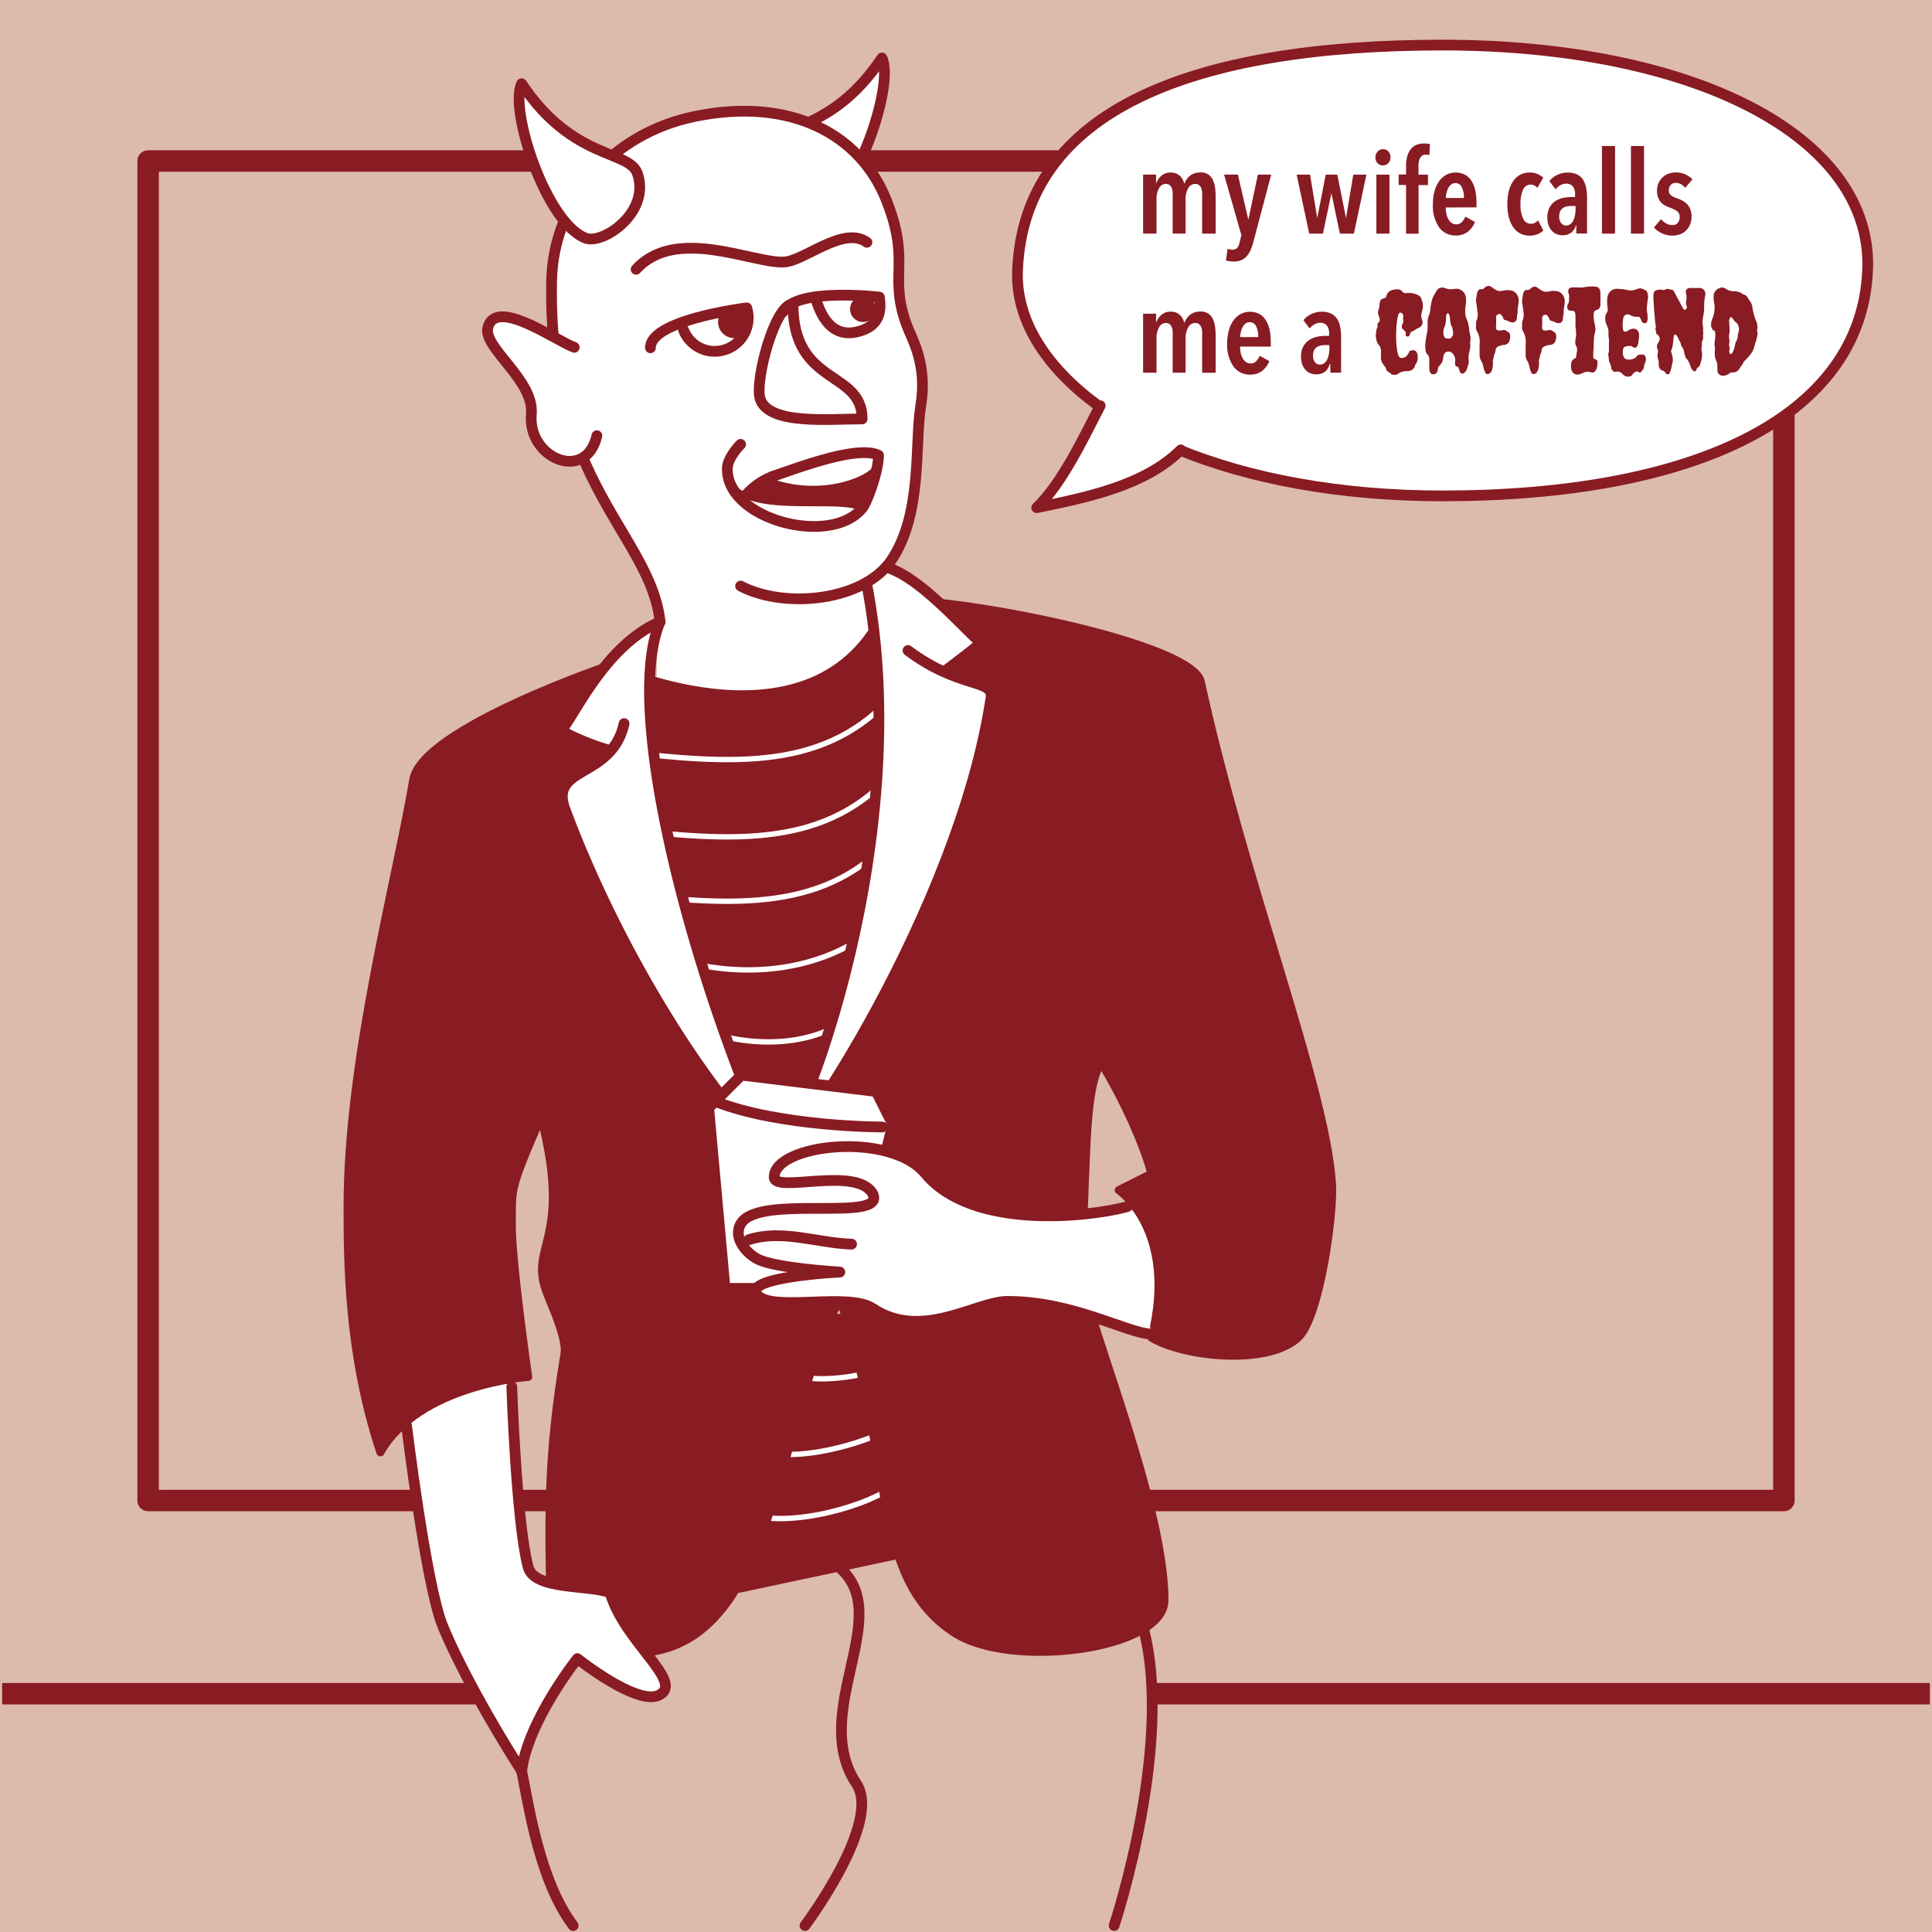<svg id="Layer_1" data-name="Layer 1" xmlns="http://www.w3.org/2000/svg" viewBox="0 0 360 360"><defs><style>.cls-1{fill:#f9f0de;}.cls-12,.cls-2,.cls-6,.cls-9{fill:#891b23;}.cls-2{opacity:0.25;}.cls-11,.cls-3,.cls-5,.cls-7,.cls-8{fill:none;}.cls-10,.cls-11,.cls-12,.cls-13,.cls-3,.cls-5,.cls-8,.cls-9{stroke:#891b23;}.cls-3{stroke-linecap:square;}.cls-10,.cls-11,.cls-12,.cls-3,.cls-5,.cls-7,.cls-8,.cls-9{stroke-linejoin:round;}.cls-3,.cls-5{stroke-width:4px;}.cls-10,.cls-13,.cls-4{fill:#fff;}.cls-10,.cls-11,.cls-12,.cls-5,.cls-7,.cls-8,.cls-9{stroke-linecap:round;}.cls-7{stroke:#fff;}.cls-10,.cls-13,.cls-8{stroke-width:2px;}.cls-9{stroke-width:1.5px;}.cls-11{stroke-width:3px;}.cls-13{stroke-miterlimit:10;}</style></defs><title>caffiend</title><rect class="cls-1" width="360" height="360"/><rect class="cls-2" width="360" height="360"/><line class="cls-3" x1="217.1" y1="315.6" x2="357.6" y2="315.6"/><rect class="cls-4" x="208.8" y="225.6" width="16.8" height="21.6"/><rect class="cls-4" x="76.8" y="254.4" width="19.2" height="12"/><rect class="cls-4" x="122.4" y="105.6" width="40.8" height="45.6"/><rect class="cls-5" x="27.6" y="30" width="304.8" height="249.6"/><polygon class="cls-6" points="171.6 286.8 138 294 140.4 243.6 171.6 246 171.6 286.8"/><path class="cls-7" d="M148.2,256.15c4.2,1.85,14.79,0,16.84-1.7"/><path class="cls-7" d="M143.4,270.55c6.6,1.85,19.59-2.39,21.64-4.1"/><path class="cls-7" d="M141,282.55c9,1.85,23.4-3,26.44-6.5"/><path class="cls-8" d="M212.4,301.2c7.2,21.6-4.8,57.6-4.8,57.6"/><path class="cls-9" d="M113.71,123.91S78.62,135.78,77,145.31c-3.06,18.34-12.23,52-12.23,79.47,0,9.93,0,27.51,6.11,45.85C78,258,98.42,256.56,98.42,256.56s-3.15-21.67-3.06-28.72c.08-6.3-.57-5.84,5.46-19.65,6,23.41-2.61,23.79,1.18,33,1,2.55,3.65,8.38,3.19,11.1-3.06,18.34-3.19,29.7-2.4,52,42.41,18.54,40-36.66,53.71-62.22,10.3,30.36,5.5,52,21.4,62.22,10.59,6.83,39.08,3.09,39.08-6.11,0-19.35-16.58-56.95-15.79-63.21,1.61-12.86.32-31.41,4-36.94,7.2,12,9.38,20.67,9.38,20.67l-6.11,3.06s11.14,7.47,6.11,27.51c6.5,3.79,22.26,5.17,27.51-.23,3.88-4,6.51-23,6.11-28.6-1.34-18.63-16.08-55.2-24.45-93.44-1.52-6.94-42.55-15.37-58.08-15.28C153.44,142.26,113.71,123.91,113.71,123.91Z"/><path class="cls-7" d="M118.8,140.4c21.6,2.4,38.4,2.4,50.4-14.4"/><path class="cls-7" d="M118.8,154.8c21.6,2.4,38.4,2.4,50.4-14.4"/><path class="cls-7" d="M118.8,166.8c21.6,2.4,38.4,2.4,50.4-14.4"/><path class="cls-7" d="M126,178.8c16.8,4.8,31.2,0,38.4-7.2"/><path class="cls-7" d="M128.4,190.8c9.6,4.8,24,4.8,31.2-2.4"/><path class="cls-10" d="M176.4,124.8s4.8-3.6,6.39-5c-4-3.38-16-17.78-21.83-13.59,10.64,48.61-12,105.88-16.69,109.42,3.13.81,34.53-46.42,40.39-85.59.54-3.59-5.87-1.63-15.47-8.83"/><path class="cls-10" d="M116.29,134.83c-2.29,10.37-14.06,7.77-11,16,8.43,22.69,23.72,49.54,39,64.82C129,182,115.92,132.4,123,115.86c-10.1,4.32-15.76,17.07-18.43,20.29a44.59,44.59,0,0,0,9.17,3.71"/><circle class="cls-6" cx="192" cy="235.2" r="4.8"/><polygon class="cls-6" points="189.6 235.2 188.4 226.98 195.6 227.64 194.4 235.2 195 243.13 187.2 242.4 189.6 235.2"/><line class="cls-11" x1="137.58" y1="295.3" x2="167.15" y2="289.01"/><line class="cls-3" x1="2.4" y1="315.6" x2="87.47" y2="315.6"/><path class="cls-10" d="M75.77,265.76s3.62,29.63,6.71,37.19C85.37,310,91.18,320.6,97.2,330c1.18-9.4,10.39-20.94,10.39-20.94s11.21,8.94,15.28,6.77c4.66-2.48-6.48-9.83-9.17-19-3.47-1.6-14.11-.43-15.28-4.8-2.2-8.15-3.06-33.62-3.06-33.62"/><path class="cls-8" d="M97.2,330c1.36,6.61,3.33,20.44,9.6,28.8"/><path class="cls-8" d="M156.5,292.16c10.3,9-5.83,26.85,3.1,40.24,4.8,7.2-9.6,26.4-9.6,26.4"/><polygon class="cls-10" points="132.05 206.44 135.1 240.07 158.9 240.07 166.33 209.5 163.27 203.39 138.16 200.33 132.05 206.44"/><path class="cls-10" d="M210,224.86c-7.21,1.94-28.81,4.34-37.57-6.18-6.62-8-28.17-5.46-28.17.66,0,3.06,15.33-2.13,18.34,3.06,2.76,5.51-20.79.05-24.45,5.46-1.77,2.61.9,5.68,3.06,6.77,3.41,1.72,15.28,2.4,15.28,2.4s-18.74.91-15.28,4.37c3.06,3.06,16.9-.6,21.4,2.4,9.17,6.11,19.29-1.31,25.11-1.31,12.23,0,22.28,5.93,26.85,6.11"/><path class="cls-8" d="M139.53,231c6.23-2,12.87.64,19.15.83"/><path class="cls-10" d="M164.4,210s-19.2,0-31.2-4.8"/><path class="cls-10" d="M142.73,27.6c1.52-4.55,12-2.4,21.6-16.8,2.4,4.8-4.65,26.2-12,28.8C149.13,40.73,140.33,34.8,142.73,27.6Z"/><path class="cls-10" d="M138,109.2c8.19,4.3,22.9,2.83,28.08-4.8,5.87-8.65,4.32-21.67,5.49-28.79,1.24-7.51-1.48-12.17-2.37-14.41-3.9-9.84.72-12-4.08-24S147.6,18,129.54,21.68c-15.61,3.19-26.44,15.74-26.75,30.61C102,90,121.2,99.6,123,115.86"/><path class="cls-10" d="M118.8,32.4c-1.52-4.55-12-2.4-21.6-16.8-2.4,4.8,4.65,26.2,12,28.8C112.4,45.53,121.2,39.6,118.8,32.4Z"/><path class="cls-8" d="M138,82.8s-2.4,2.4-2.47,4.43c-.31,9.66,19.6,14.77,25.27,7.28.75-1,2.9-6.63,2.9-9.68-4.1-2-16.1,2.77-19.64,3.9a13.09,13.09,0,0,0-5.47,4"/><path class="cls-8" d="M142.39,89.76c10,4,19.11.24,20.81-1.87"/><path class="cls-8" d="M147.76,56.67c-3.42,0-7.19,14.44-6.11,17.68,1.62,4.86,12.88,3.71,19,3.71C160.64,68.89,147.76,72,147.76,56.67Z"/><path class="cls-10" d="M107,64.72C103.41,63.37,92.41,55.4,90.91,61c-1,3.76,8.69,9.81,8.1,16.19-.75,8.19,10.18,12.82,12.21,4"/><path class="cls-8" d="M127.36,61.47a6.24,6.24,0,0,0,11.78-4.1S121.2,59.56,121.2,64.8"/><path class="cls-8" d="M152,55.68c.82,2.61,2.82,7.92,8.61,5.89,2.58-.9,3.81-2.77,3.24-6.21,0,0-15.51-1.84-17.91,2.72"/><path class="cls-8" d="M118.53,50.18c7.47-8.18,21.87-1,27.61-1.36,3.87-.26,11.06-6.82,15.4-3.67"/><circle class="cls-6" cx="136.8" cy="60" r="3"/><circle class="cls-6" cx="160.8" cy="57.6" r="2.4"/><path class="cls-12" d="M135.53,87.23c-.14,9.67,18.88,5.17,24.55,7.28,1.17.44,1.22-1.83,1.22-4.88-4.1.37-4.1,5.17-17.24,1.5-3.2-.89-3.66,1.27-5.47,1.56"/><path class="cls-13" d="M219.62,83.79c13.17,5.4,30,8.61,49.18,8.61,46.39,0,78-14.4,79.2-42,1.1-25.2-32.81-42-79.2-42s-78,12-79.2,42c-.37,9.36,5.35,18,14.78,25"/><path class="cls-6" d="M216.39,32.77a2.5,2.5,0,0,1,1.75-.62,2.7,2.7,0,0,1,1,.17,2.23,2.23,0,0,1,.73.46,2.67,2.67,0,0,1,.51.68,3.77,3.77,0,0,1,.31.8h0a3.27,3.27,0,0,1,.38-.77,3.17,3.17,0,0,1,.6-.68,2.87,2.87,0,0,1,.83-.49,3,3,0,0,1,1.08-.18A2.34,2.34,0,0,1,226,33.54a4.69,4.69,0,0,1,.41,1.44,12.45,12.45,0,0,1,.11,1.65v6.91H224V36.63a8,8,0,0,0,0-.83,2.76,2.76,0,0,0-.18-.77,1.28,1.28,0,0,0-.41-.55,1.13,1.13,0,0,0-.7-.21,1.47,1.47,0,0,0-1.31.82,4,4,0,0,0-.49,2.07v6.37h-2.4V36.63a8,8,0,0,0,0-.83,2.8,2.8,0,0,0-.18-.77,1.32,1.32,0,0,0-.4-.55,1.07,1.07,0,0,0-.69-.21,1.41,1.41,0,0,0-1.28.82,4.14,4.14,0,0,0-.46,2.05v6.39H213v-11h2.42v1.75h0A3.05,3.05,0,0,1,216.39,32.77Z"/><path class="cls-6" d="M233.55,45.07a10.45,10.45,0,0,1-.51,1.5,4.23,4.23,0,0,1-.72,1.16,3,3,0,0,1-1,.74,3.51,3.51,0,0,1-1.39.26,6.33,6.33,0,0,1-.83-.05,3.81,3.81,0,0,1-.66-.14l.3-2.18a3.11,3.11,0,0,0,.42.12,2.3,2.3,0,0,0,.49.05,1.1,1.1,0,0,0,.89-.36,2.36,2.36,0,0,0,.45-1l.32-1.36-3.22-11.28h2.57l1.92,8.29h.06l1.75-8.29h2.48Z"/><path class="cls-6" d="M252.28,43.54h-2.61L248.09,36h0l-1.58,7.54h-2.55l-2.35-11h2.5l1.34,8.1h0l1.58-8.1h2.16l1.62,8.1h0l1.36-8.1h2.44Z"/><path class="cls-6" d="M259.1,29.33a1.51,1.51,0,0,1-.41,1.08,1.42,1.42,0,0,1-2,0,1.53,1.53,0,0,1-.4-1.08,1.58,1.58,0,0,1,.4-1.08,1.39,1.39,0,0,1,2.05,0A1.58,1.58,0,0,1,259.1,29.33Zm-2.63,14.21v-11h2.44v11Z"/><path class="cls-6" d="M266.34,28.92a1.79,1.79,0,0,0-.65-.11A1.13,1.13,0,0,0,265,29a1.29,1.29,0,0,0-.41.49,2.43,2.43,0,0,0-.22.69,4.88,4.88,0,0,0-.06.8v1.56h1.77v1.94h-1.75v9.07H262V34.47h-1.38V32.52H262v-1.6a7,7,0,0,1,.18-1.63,3.78,3.78,0,0,1,.58-1.33,2.79,2.79,0,0,1,1-.89,3.44,3.44,0,0,1,1.55-.32,4.56,4.56,0,0,1,.58,0,2.74,2.74,0,0,1,.56.13Z"/><path class="cls-6" d="M269.39,38.66a5.55,5.55,0,0,0,.13,1.22,3.47,3.47,0,0,0,.38,1,2.1,2.1,0,0,0,.61.67,1.42,1.42,0,0,0,.83.25,1.39,1.39,0,0,0,1.07-.43,3.42,3.42,0,0,0,.64-1l1.79,1a4.38,4.38,0,0,1-1.35,1.83,3.53,3.53,0,0,1-2.24.68,3.71,3.71,0,0,1-3.09-1.51A7,7,0,0,1,267,38.05a9,9,0,0,1,.3-2.41,5.8,5.8,0,0,1,.86-1.87,4,4,0,0,1,1.33-1.2,3.84,3.84,0,0,1,3.52,0,3.44,3.44,0,0,1,1.21,1.18,5.45,5.45,0,0,1,.68,1.76,10.62,10.62,0,0,1,.22,2.2v.93Zm3.39-1.77a4.42,4.42,0,0,0-.39-2,1.28,1.28,0,0,0-1.21-.77,1.22,1.22,0,0,0-.81.28,2.09,2.09,0,0,0-.54.7,4.11,4.11,0,0,0-.31.91,4.06,4.06,0,0,0-.11.88Z"/><path class="cls-6" d="M286.49,43.64a3.79,3.79,0,0,1-1.47.27,3.65,3.65,0,0,1-1.8-.43,3.7,3.7,0,0,1-1.3-1.22,5.84,5.84,0,0,1-.79-1.87,10.12,10.12,0,0,1-.26-2.38,9.71,9.71,0,0,1,.27-2.38,5.72,5.72,0,0,1,.81-1.86,3.76,3.76,0,0,1,1.3-1.2,3.66,3.66,0,0,1,1.79-.42,3.53,3.53,0,0,1,1.52.3,3.6,3.6,0,0,1,1,.67L286.47,35a2.16,2.16,0,0,0-.55-.43,1.57,1.57,0,0,0-.77-.17,1.48,1.48,0,0,0-1.37,1,6.37,6.37,0,0,0-.46,2.65,6.17,6.17,0,0,0,.47,2.64,1.54,1.54,0,0,0,1.45,1,1.63,1.63,0,0,0,.78-.17,1.77,1.77,0,0,0,.56-.48l1,1.9A3.19,3.19,0,0,1,286.49,43.64Z"/><path class="cls-6" d="M293.67,41.9a2.6,2.6,0,0,1-.86,1.42,2.56,2.56,0,0,1-1.66.51,3,3,0,0,1-1-.17,2.35,2.35,0,0,1-.9-.57,3.09,3.09,0,0,1-.66-1,4.1,4.1,0,0,1-.26-1.54,3.86,3.86,0,0,1,.42-1.91,3.35,3.35,0,0,1,1.08-1.18,4.12,4.12,0,0,1,1.47-.59,8.09,8.09,0,0,1,1.59-.16h.6V36.3a2.33,2.33,0,0,0-.44-1.59,1.52,1.52,0,0,0-1.18-.49,2.23,2.23,0,0,0-1.13.29,3,3,0,0,0-.87.77l-1.17-1.53a4.1,4.1,0,0,1,1.53-1.18,4.42,4.42,0,0,1,1.84-.42,4.08,4.08,0,0,1,1.72.32,2.78,2.78,0,0,1,1.13.94,4,4,0,0,1,.62,1.52,10.34,10.34,0,0,1,.18,2.05v6.54h-2V41.9Zm-.09-3.52h-.71a5,5,0,0,0-.87.08,2,2,0,0,0-.75.29,1.56,1.56,0,0,0-.52.59,2.09,2.09,0,0,0-.19,1,1.83,1.83,0,0,0,.38,1.27,1.16,1.16,0,0,0,.88.41,1.29,1.29,0,0,0,.84-.28,2,2,0,0,0,.55-.71,3.84,3.84,0,0,0,.3-1,5.71,5.71,0,0,0,.1-1Z"/><path class="cls-6" d="M298.5,43.54V27.21h2.44V43.54Z"/><path class="cls-6" d="M303.9,43.54V27.21h2.44V43.54Z"/><path class="cls-6" d="M314,35a2.44,2.44,0,0,0-.76-.67,2.05,2.05,0,0,0-1-.26,1.22,1.22,0,0,0-.91.38,1.38,1.38,0,0,0-.37,1,1.1,1.1,0,0,0,.39.94,4.88,4.88,0,0,0,1.23.59,7.33,7.33,0,0,1,.94.42,3.44,3.44,0,0,1,.84.64,3,3,0,0,1,.6.94,3.42,3.42,0,0,1,.23,1.31,4,4,0,0,1-.29,1.59,3.25,3.25,0,0,1-.79,1.13,3.17,3.17,0,0,1-1.13.67,4.12,4.12,0,0,1-1.33.22,4.65,4.65,0,0,1-3.46-1.51l1.32-1.56a3.91,3.91,0,0,0,.91.78,2.24,2.24,0,0,0,1.21.32,1.18,1.18,0,0,0,1-.41,1.62,1.62,0,0,0,.35-1.08,1.26,1.26,0,0,0-.51-1.12,6.08,6.08,0,0,0-1.35-.65,6.12,6.12,0,0,1-.84-.37,2.86,2.86,0,0,1-.76-.58,2.72,2.72,0,0,1-.55-.9,3.54,3.54,0,0,1-.21-1.29,3.34,3.34,0,0,1,.29-1.43,3.42,3.42,0,0,1,.77-1.07,3.2,3.2,0,0,1,1.1-.67,3.78,3.78,0,0,1,1.3-.23,4.36,4.36,0,0,1,1.79.36,4.5,4.5,0,0,1,1.36.92Z"/><path class="cls-6" d="M216.39,58.69a2.5,2.5,0,0,1,1.75-.62,2.7,2.7,0,0,1,1,.17,2.23,2.23,0,0,1,.73.46,2.67,2.67,0,0,1,.51.68,3.77,3.77,0,0,1,.31.8h0a3.27,3.27,0,0,1,.38-.77,3.17,3.17,0,0,1,.6-.68,2.87,2.87,0,0,1,.83-.49,3,3,0,0,1,1.08-.18A2.34,2.34,0,0,1,226,59.46a4.69,4.69,0,0,1,.41,1.44,12.45,12.45,0,0,1,.11,1.65v6.91H224V62.55a8,8,0,0,0,0-.83,2.76,2.76,0,0,0-.18-.77,1.28,1.28,0,0,0-.41-.55,1.13,1.13,0,0,0-.7-.21,1.47,1.47,0,0,0-1.31.82,4,4,0,0,0-.49,2.07v6.37h-2.4V62.55a8,8,0,0,0,0-.83,2.8,2.8,0,0,0-.18-.77,1.32,1.32,0,0,0-.4-.55,1.07,1.07,0,0,0-.69-.21,1.41,1.41,0,0,0-1.28.82,4.14,4.14,0,0,0-.46,2.05v6.39H213v-11h2.42v1.75h0A3.05,3.05,0,0,1,216.39,58.69Z"/><path class="cls-6" d="M231.07,64.58a5.55,5.55,0,0,0,.13,1.22,3.47,3.47,0,0,0,.38,1,2.1,2.1,0,0,0,.61.67,1.42,1.42,0,0,0,.83.25,1.39,1.39,0,0,0,1.07-.43,3.42,3.42,0,0,0,.64-1l1.79,1a4.38,4.38,0,0,1-1.35,1.83,3.53,3.53,0,0,1-2.24.68,3.71,3.71,0,0,1-3.09-1.51A7,7,0,0,1,228.67,64a9,9,0,0,1,.3-2.41,5.8,5.8,0,0,1,.86-1.87,4,4,0,0,1,1.33-1.2,3.84,3.84,0,0,1,3.52,0,3.44,3.44,0,0,1,1.21,1.18,5.45,5.45,0,0,1,.68,1.76,10.62,10.62,0,0,1,.22,2.2v.93Zm3.39-1.77a4.42,4.42,0,0,0-.39-2,1.28,1.28,0,0,0-1.21-.77,1.22,1.22,0,0,0-.81.28,2.09,2.09,0,0,0-.54.7,4.11,4.11,0,0,0-.31.91,4.06,4.06,0,0,0-.11.88Z"/><path class="cls-6" d="M247.77,67.82a2.6,2.6,0,0,1-.86,1.42,2.56,2.56,0,0,1-1.66.51,3,3,0,0,1-1-.17,2.35,2.35,0,0,1-.9-.57,3.09,3.09,0,0,1-.66-1,4.1,4.1,0,0,1-.26-1.54,3.86,3.86,0,0,1,.42-1.91A3.35,3.35,0,0,1,244,63.33a4.12,4.12,0,0,1,1.47-.59,8.09,8.09,0,0,1,1.59-.16h.6v-.35a2.33,2.33,0,0,0-.44-1.59,1.52,1.52,0,0,0-1.18-.49,2.23,2.23,0,0,0-1.13.29,3,3,0,0,0-.87.77l-1.17-1.53a4.1,4.1,0,0,1,1.53-1.18,4.42,4.42,0,0,1,1.84-.42,4.08,4.08,0,0,1,1.72.32,2.78,2.78,0,0,1,1.13.94,4,4,0,0,1,.62,1.52,10.34,10.34,0,0,1,.18,2.05v6.54h-2V67.82Zm-.09-3.52H247a5,5,0,0,0-.87.08,2,2,0,0,0-.75.29,1.56,1.56,0,0,0-.52.59,2.09,2.09,0,0,0-.19,1,1.83,1.83,0,0,0,.38,1.27,1.16,1.16,0,0,0,.88.41,1.29,1.29,0,0,0,.84-.28,2,2,0,0,0,.55-.71,3.84,3.84,0,0,0,.3-1,5.71,5.71,0,0,0,.1-1Z"/><path class="cls-6" d="M265.11,56.77a1.9,1.9,0,0,1,0,.51,3.75,3.75,0,0,1-.16.8,2.32,2.32,0,0,0-.1.93,2.23,2.23,0,0,0,.12.55,1.27,1.27,0,0,1,.09.33,1.08,1.08,0,0,1-.62,1.16,4.84,4.84,0,0,0-.83.45,2.86,2.86,0,0,1-.73.37l-.16.46a.64.64,0,0,1-.24.33.4.4,0,0,1-.38,0c-.14,0-.2-.2-.17-.44a.57.57,0,0,0-.12-.51l-.25-.22-.18-.17a.51.51,0,0,1-.13-.21.88.88,0,0,1,.05-.67,1.26,1.26,0,0,0,.17-.44,1.67,1.67,0,0,0,0-.32,2.23,2.23,0,0,1,0-.72.56.56,0,0,0-.15-.51.54.54,0,0,0-.44-.19c-.16,0-.29.23-.4.65a10.55,10.55,0,0,0-.24,1.57q-.08.94-.09,2a17.13,17.13,0,0,0,.09,2q.21,2.17.76,2.21a1.31,1.31,0,0,0,.84-.16,1.68,1.68,0,0,0,.46-.45,3,3,0,0,0,.26-.47.43.43,0,0,1,.22-.26q.89-.3,1.24.36a1.67,1.67,0,0,1,.15.78,2.8,2.8,0,0,1-.07.75,1.82,1.82,0,0,1-.17.4l-.18.29a.93.93,0,0,0-.13.33.81.81,0,0,1-.19.37,1.49,1.49,0,0,1-.36.3,1.68,1.68,0,0,1-.74.23,2.9,2.9,0,0,0-1.73.42,1,1,0,0,1-.72.27,1.09,1.09,0,0,1-.72-.21,2.61,2.61,0,0,0-.51-.38.71.71,0,0,1-.37-.47.94.94,0,0,0-.2-.45,4,4,0,0,1-.32-.42,2.13,2.13,0,0,1-.44-1.35q0-.49,0-.8a3.65,3.65,0,0,0,0-.55,1.49,1.49,0,0,0-.38-.92,2,2,0,0,1-.44-.82l-.12-.65a1.92,1.92,0,0,1,0-.6l.08-.61a1.75,1.75,0,0,1,.16-.55.78.78,0,0,0,.08-.46.65.65,0,0,1,0-.38A3.28,3.28,0,0,0,257,60a1.16,1.16,0,0,0,0-.92,2,2,0,0,1-.22-.73,1.59,1.59,0,0,1,.05-.5c0-.15.09-.29.14-.42a1.51,1.51,0,0,0,.07-.52,2.81,2.81,0,0,1,.12-.74.74.74,0,0,1,.59-.54q.47-.12.54-.33c0-.14.09-.29.15-.44a1.15,1.15,0,0,1,.4-.52,1.94,1.94,0,0,1,1-.38,2.39,2.39,0,0,1,.93,0,1.12,1.12,0,0,1,.52.35.79.79,0,0,0,.44.3,1.34,1.34,0,0,0,.44,0,3.48,3.48,0,0,1,2.19.46,1,1,0,0,1,.51.65,5.21,5.21,0,0,0,.21.63A2.4,2.4,0,0,1,265.11,56.77Z"/><path class="cls-6" d="M267.31,69.71a.75.75,0,0,1-.47,0,.6.6,0,0,1-.37-.36,2.15,2.15,0,0,1-.14-.61,5.1,5.1,0,0,1,0-.75c0-.27,0-.53,0-.78q0-.84-.27-1.08-.57-.42-.46-2.15a15.78,15.78,0,0,1,.23-1.58,7.42,7.42,0,0,0,.2-1.65,7.16,7.16,0,0,1,0-1.05,4.48,4.48,0,0,1,.13-.63c0-.17.11-.34.18-.53a4.44,4.44,0,0,0,.19-.91,9.77,9.77,0,0,1,.38-2,10.67,10.67,0,0,1,.56-1.09,3.37,3.37,0,0,1,.54-.75,1.5,1.5,0,0,1,1.39-.06,2.66,2.66,0,0,0,1.25.15,5.46,5.46,0,0,1,.89-.07,1.5,1.5,0,0,1,.69.23,1.82,1.82,0,0,1,.59.53,1.94,1.94,0,0,1,.29.66,4.31,4.31,0,0,1,0,1.55,8.44,8.44,0,0,0-.09,1.52,3.19,3.19,0,0,0,.25,1.1,5.52,5.52,0,0,1,.29.82q.07.31.13.61t.08.65a6.79,6.79,0,0,0,.13.79,4.36,4.36,0,0,1,.11.71,2.55,2.55,0,0,1-.06.74,1.15,1.15,0,0,0,0,.42,1.85,1.85,0,0,1,0,.62q-.05.34-.12.65a4.71,4.71,0,0,0-.19,1.37,3,3,0,0,1,0,1q-.08.31-.16.5c0,.13-.11.3-.17.53a1.32,1.32,0,0,1-.39.61.52.52,0,0,1-.56.17.55.55,0,0,1-.34-.31,3.82,3.82,0,0,1-.13-.41,2.56,2.56,0,0,0-.13-.38.31.31,0,0,0-.26-.19.37.37,0,0,1-.36-.39,3.36,3.36,0,0,1,0-.61,1.57,1.57,0,0,0,0-.54,1.87,1.87,0,0,0-.21-.53,1.26,1.26,0,0,0-.89-.72.92.92,0,0,0-1.05.74,2.91,2.91,0,0,0-.09.56,1.75,1.75,0,0,1-.17.62,2.42,2.42,0,0,1-.29.46l-.3.35a.79.79,0,0,0-.18.39Q267.86,69.59,267.31,69.71Zm1.88-8.84a2.37,2.37,0,0,0-.11,1.81.67.67,0,0,0,.55.4q.61.06.73-.1t.27-.34a.69.69,0,0,0,.12-.55q0-.37-.06-.65a1.76,1.76,0,0,0-.2-.64,2.56,2.56,0,0,1-.24-.77,7.83,7.83,0,0,1-.08-.79q-.08-.84-.38-.84a.25.25,0,0,0-.26.22,3.43,3.43,0,0,0-.07.58A4.9,4.9,0,0,1,269.19,60.88Z"/><path class="cls-6" d="M278.75,61q0,.59.61.59a1.13,1.13,0,0,0,.27,0l.43-.09a.72.72,0,0,1,.57.12l.4.26a.88.88,0,0,1,.22.19,1.18,1.18,0,0,1,.14.71,2.24,2.24,0,0,1-.22.95,1.14,1.14,0,0,1-.95.54,3.23,3.23,0,0,0-1.11.32.91.91,0,0,0-.44.7,2.23,2.23,0,0,1-.18.67,1.06,1.06,0,0,0-.13.42,2,2,0,0,1-.12.5,1,1,0,0,0-.06.5,4.14,4.14,0,0,1,0,.62,3.23,3.23,0,0,1-.12.77q-.25.93-.91.93a.43.43,0,0,1-.39-.26,3,3,0,0,1-.23-.62q-.1-.36-.19-.76a3.06,3.06,0,0,0-.35-.83,2.16,2.16,0,0,1-.29-1q0-.55,0-1.08v-1a4,4,0,0,0-.42-2.32,1.39,1.39,0,0,1-.23-1.05v-.59a1,1,0,0,1,.11-.51A2.93,2.93,0,0,0,275.3,58q-.12-1-.22-1.53a2.64,2.64,0,0,1,0-1q.1-.49.13-.76a1.12,1.12,0,0,1,.21-.53.65.65,0,0,1,.32-.28,1,1,0,0,1,.33,0,.54.54,0,0,0,.44-.17q.7-.7,1.31-.32l.52.36a3.57,3.57,0,0,0,.58.34,1.37,1.37,0,0,0,.73.11,7.79,7.79,0,0,0,.81-.13,2.59,2.59,0,0,1,.8,0,1.69,1.69,0,0,1,1.48.93,2.06,2.06,0,0,1,.24,1.23q-.07.64-.14,1a4.45,4.45,0,0,0-.06.66,1.48,1.48,0,0,1,0,.33l0,.11a2.31,2.31,0,0,0-.11.63,2.41,2.41,0,0,1-.08.59.72.72,0,0,1-.74.49,1.35,1.35,0,0,1-.61-.13,2.53,2.53,0,0,0-.72-.27.47.47,0,0,1-.4-.34l-.08-.22a.67.67,0,0,0-.13-.21,1.68,1.68,0,0,1-.18-.25q-.1-.16-.39-.12a.57.57,0,0,0-.55.68l0,1.22Z"/><path class="cls-6" d="M287.33,61q0,.59.61.59a1.13,1.13,0,0,0,.27,0l.43-.09a.72.72,0,0,1,.57.12l.4.26a.88.88,0,0,1,.22.19,1.18,1.18,0,0,1,.14.71,2.24,2.24,0,0,1-.22.95,1.14,1.14,0,0,1-.95.54,3.23,3.23,0,0,0-1.11.32.91.91,0,0,0-.44.7,2.23,2.23,0,0,1-.18.67,1.06,1.06,0,0,0-.13.42,2,2,0,0,1-.12.5,1,1,0,0,0-.06.5,4.14,4.14,0,0,1,0,.62,3.23,3.23,0,0,1-.12.77q-.25.93-.91.93a.43.43,0,0,1-.39-.26,3,3,0,0,1-.23-.62q-.1-.36-.19-.76a3.06,3.06,0,0,0-.35-.83,2.16,2.16,0,0,1-.29-1q0-.55,0-1.08v-1a4,4,0,0,0-.42-2.32,1.39,1.39,0,0,1-.23-1.05v-.59a1,1,0,0,1,.11-.51,2.93,2.93,0,0,0,.14-1.54q-.12-1-.22-1.53a2.64,2.64,0,0,1,0-1q.1-.49.13-.76a1.12,1.12,0,0,1,.21-.53.65.65,0,0,1,.32-.28,1,1,0,0,1,.33,0,.54.54,0,0,0,.44-.17q.7-.7,1.31-.32l.52.36a3.57,3.57,0,0,0,.58.34,1.37,1.37,0,0,0,.73.11,7.79,7.79,0,0,0,.81-.13,2.59,2.59,0,0,1,.8,0,1.69,1.69,0,0,1,1.48.93,2.06,2.06,0,0,1,.24,1.23q-.07.64-.14,1a4.45,4.45,0,0,0-.06.66,1.48,1.48,0,0,1,0,.33l0,.11a2.31,2.31,0,0,0-.11.63,2.41,2.41,0,0,1-.08.59.72.72,0,0,1-.74.49,1.35,1.35,0,0,1-.61-.13,2.53,2.53,0,0,0-.72-.27.47.47,0,0,1-.4-.34l-.08-.22a.67.67,0,0,0-.13-.21,1.68,1.68,0,0,1-.18-.25q-.1-.16-.39-.12a.57.57,0,0,0-.55.68l0,1.22Z"/><path class="cls-6" d="M297.39,57.79q-.72.19-.27,2.45a5,5,0,0,1,.16,1,3.26,3.26,0,0,1-.12.9,3.24,3.24,0,0,0-.13.78,3.48,3.48,0,0,1-.08.7,7.86,7.86,0,0,1,0,.9q0,.45-.05.88a7.28,7.28,0,0,0,0,1.22.35.35,0,0,0,.14.24l.22.09a.55.55,0,0,1,.36.27,1.29,1.29,0,0,1,.05.47,4.44,4.44,0,0,1-.07.64,1.72,1.72,0,0,1-.53,1,.5.5,0,0,1-.39.08l-.43-.08a1.94,1.94,0,0,0-1.22.13q-1.25.67-1.92,0a1.37,1.37,0,0,1-.34-.84,2.42,2.42,0,0,1,.12-1.33,1.18,1.18,0,0,1,.34-.37l.24-.14a.37.37,0,0,0,.23-.36,1.79,1.79,0,0,1,.05-.41c0-.15.07-.31.09-.47a1.57,1.57,0,0,0-.11-1,1.45,1.45,0,0,1-.2-.76c0-.2,0-.37.05-.53l.08-.51a5,5,0,0,0,0-1c0-.29-.07-.59-.09-.91s0-.62,0-.9,0-.55,0-.8q0-.89-.18-1.05a.57.57,0,0,0-.33-.18h-.29q-.4,0-.51-.13a.8.8,0,0,1-.23-.59.93.93,0,0,1,.14-.55,1,1,0,0,0,.18-.43,3,3,0,0,0,0-.52,2.22,2.22,0,0,0,0-.83,1.9,1.9,0,0,1-.12-.36,1.6,1.6,0,0,1,0-.31q0-.61.86-.63.53,0,1.08,0a3.59,3.59,0,0,0,.87,0,7.34,7.34,0,0,1,1.76-.17,4.38,4.38,0,0,1,.85.11q.53.21.57,1.16c0,.3,0,.6,0,.93s0,.65,0,1Q298.28,57.61,297.39,57.79Z"/><path class="cls-6" d="M299.8,65.49l0-1.08c0-.2,0-.38,0-.55a3,3,0,0,0,0-.67,6.18,6.18,0,0,1-.09-1q0-.33,0-.53a2.09,2.09,0,0,0-.05-.37,5.79,5.79,0,0,0-.31-.8,2.9,2.9,0,0,1-.24-1.18,1.69,1.69,0,0,1,.27-1,1.07,1.07,0,0,0,.19-.78q-.06-.4-.09-.85a8.14,8.14,0,0,1,0-.93,2.61,2.61,0,0,1,.21-.92,1.75,1.75,0,0,1,1.86-1,7.5,7.5,0,0,1,1.5.17,3.48,3.48,0,0,0,.93.13,4.52,4.52,0,0,0,.91-.21,1.45,1.45,0,0,1,1.41,0,1.26,1.26,0,0,0,.29.16.71.71,0,0,1,.24.16A2.45,2.45,0,0,1,307,56l-.08.8a4.56,4.56,0,0,0,0,1.41A4.38,4.38,0,0,1,307,59a3.44,3.44,0,0,1,0,.62q-.13.61-.49.61A.58.58,0,0,1,306,60a1.54,1.54,0,0,1-.22-.4,3.65,3.65,0,0,0-.18-.4.42.42,0,0,0-.41-.18,2.52,2.52,0,0,1-1.23-.2,1.36,1.36,0,0,0-.54-.23.86.86,0,0,0-.44.05.83.83,0,0,0-.52.7q-.07.51-.09.89a5.5,5.5,0,0,0,0,.7c0,.49.12.77.28.83a.53.53,0,0,0,.41,0,2.62,2.62,0,0,0,.34-.18,1.79,1.79,0,0,1,1-.33.9.9,0,0,1,.8.43,1.26,1.26,0,0,1,.22.81q0,.39-.07.77a7,7,0,0,1-.09.72q-.3,1.31-1.22.51-1.2-.08-1.5.3a1.58,1.58,0,0,0-.13.44,2.43,2.43,0,0,0,0,.72q.1,1,.95,1.05a2.14,2.14,0,0,0,1-.15,1.28,1.28,0,0,0,.6-.42.46.46,0,0,1,.32-.29l.34-.06a1.4,1.4,0,0,1,.29,0,1.09,1.09,0,0,1,.3,0,.67.67,0,0,1,.45.59,1.47,1.47,0,0,1-.09.84,2.92,2.92,0,0,0-.22.69c0,.2-.07.36-.09.45a1.05,1.05,0,0,1-.24.37l-.32.37q-.12.15-.37-.06-.46-.36-1.12.42a1.15,1.15,0,0,1-.36.34,1.13,1.13,0,0,1-.59.08,1.06,1.06,0,0,1-.63-.21,5.48,5.48,0,0,1-.42-.38,1.12,1.12,0,0,0-1.1-.3.74.74,0,0,1-.76-.4.44.44,0,0,1-.09-.23l-.07-.38a2.53,2.53,0,0,0-.26-.71.73.73,0,0,1-.13-.41,5,5,0,0,0-.05-.54l-.06-.42a.78.78,0,0,1,0-.33A1.57,1.57,0,0,0,299.8,65.49Z"/><path class="cls-6" d="M310,54.06q1.05-.42,1.14-.08a.64.64,0,0,1,.78.32l.33.61.53,1,.54,1,.34.62a.3.3,0,0,0,.21.18.35.35,0,0,0,.25-.06.55.55,0,0,0,.16-.63,2.25,2.25,0,0,1-.11-.66,2.93,2.93,0,0,1,.05-.45,2.26,2.26,0,0,0,0-.95,2.93,2.93,0,0,1-.08-.67q0-.63,1-.63h.49a6.65,6.65,0,0,0,.82,0,1.25,1.25,0,0,1,1,.3,1.26,1.26,0,0,1,.26,1.23,9.6,9.6,0,0,0-.17,1.61c0,.27,0,.53,0,.77a7.28,7.28,0,0,1-.13,1.12,5.83,5.83,0,0,0-.13,1.86,4.63,4.63,0,0,1,.08.72v.34a1.81,1.81,0,0,0,0,.27.9.9,0,0,1,0,.43,1.07,1.07,0,0,0,0,.47,1,1,0,0,1-.11.58,1.62,1.62,0,0,0-.14.72,3.14,3.14,0,0,1-.05.71,1.54,1.54,0,0,0,.06.74,4.66,4.66,0,0,1-.32,2.3.79.79,0,0,1-.26.52l-.26.18a.45.45,0,0,0-.13.27q-.11.42-.44.38t-.72-.89a3.72,3.72,0,0,0-.61-1.33,1.14,1.14,0,0,1-.35-.53,6.87,6.87,0,0,1-.2-.7,2.25,2.25,0,0,0-.34-1,1,1,0,0,1-.27-.54,2.23,2.23,0,0,0-.21-.57,3.19,3.19,0,0,1-.2-.38l-.2-.42c-.18-.35-.36-.51-.53-.46s-.17.15-.2.37-.07.48-.1.79a5.88,5.88,0,0,1-.42,1.94,8.26,8.26,0,0,1,.29,1,2.59,2.59,0,0,1,0,1.08l-.22,1a6.79,6.79,0,0,1-.18.66,1.29,1.29,0,0,1-.22.43.32.32,0,0,1-.32.12.39.39,0,0,1-.25-.12l-.13-.17a.88.88,0,0,0-.51-.4,1.07,1.07,0,0,1-.51-.32,1,1,0,0,1-.19-.44,4.19,4.19,0,0,1-.05-.55A2,2,0,0,0,309,67a1.66,1.66,0,0,1-.14-.58,1.8,1.8,0,0,1,0-.41l.08-.36a1.14,1.14,0,0,0-.08-.56,1.31,1.31,0,0,1,.15-1.29,1.06,1.06,0,0,0,.25-.72,1.09,1.09,0,0,0-.49-.8.3.3,0,0,1-.17-.25.94.94,0,0,0-.09-.47.48.48,0,0,1,0-.41.48.48,0,0,0,0-.42s0-.16-.05-.43-.07-.63-.11-1.05l-.12-1.39q-.06-.75-.08-1.45a6.89,6.89,0,0,1,0-1.88.77.77,0,0,1,.36-.4A1.65,1.65,0,0,1,309,54,2.09,2.09,0,0,1,310,54.06Z"/><path class="cls-6" d="M322.52,69.38a2.54,2.54,0,0,1-1.43.65,1.21,1.21,0,0,1-.58-.17.84.84,0,0,1-.4-.4,1.35,1.35,0,0,1-.1-.52v-.62a2.46,2.46,0,0,0-.17-1c-.13-.31-.21-.53-.25-.67a4.87,4.87,0,0,1-.06-1.29,2.51,2.51,0,0,0,0-.79.63.63,0,0,1-.06-.26c0-.08,0-.38.08-.89q.23-1.81-.21-1.86c-.16,0-.23-.06-.22-.11a.63.63,0,0,0-.12-.28,1.55,1.55,0,0,1-.16-.35,1.86,1.86,0,0,1,0-.4,1.93,1.93,0,0,1,.06-.51q.06-.23.15-.46a5.58,5.58,0,0,0,.42-2.7,5.79,5.79,0,0,1-.16-1.7,1.61,1.61,0,0,1,.23-.71,2.39,2.39,0,0,1,.37-.39,1.6,1.6,0,0,1,.51-.28,1.21,1.21,0,0,1,1.11.11,2.58,2.58,0,0,0,.88.4,5.2,5.2,0,0,0,.76.11,2.54,2.54,0,0,1,1.14.23,2.11,2.11,0,0,0,.41.26l.35.16a1.05,1.05,0,0,1,.51.4,1.26,1.26,0,0,0,.23.35L326,56a2.41,2.41,0,0,1,.49,1q.06.36.11.63c0,.18.06.36.11.53a10,10,0,0,0,.44,1.46,3,3,0,0,1,.25,2l0,.08a1.44,1.44,0,0,1,.05.9l-.17.67c0,.13-.08.28-.14.45s-.12.38-.19.64-.14.49-.21.68a3.82,3.82,0,0,1-.23.52,9.38,9.38,0,0,1-1.31,1.56,2.07,2.07,0,0,0-.47.67,1.21,1.21,0,0,1-.39.53,2.22,2.22,0,0,1-.57.78A1.61,1.61,0,0,1,322.52,69.38Zm-.3-9.3.06,1.2a2.92,2.92,0,0,1-.06.94,2.34,2.34,0,0,0,0,.92,3.07,3.07,0,0,1,0,.82,1.11,1.11,0,0,0,0,.55.84.84,0,0,1,.05.43c0,.15,0,.29-.05.43q0,.55.21.59a.35.35,0,0,0,.32-.16,1.65,1.65,0,0,0,.25-.45,5.46,5.46,0,0,0,.32-1.16,2,2,0,0,1,.21-.63,2.57,2.57,0,0,0,.29-.92,1.72,1.72,0,0,1,0-.36l.05-.16.07-.19a2,2,0,0,0,.08-.39,1.84,1.84,0,0,0-.07-.72,1.36,1.36,0,0,0-.44-.71,2.45,2.45,0,0,1-.45-.46l-.23-.34c-.14-.2-.27-.25-.4-.17A1.16,1.16,0,0,0,322.22,60.07Z"/><path class="cls-10" d="M205,75.6c-2.92,5.6-7,14.4-11.83,19,9.2-1.88,20.22-4.12,26.85-10.77"/></svg>